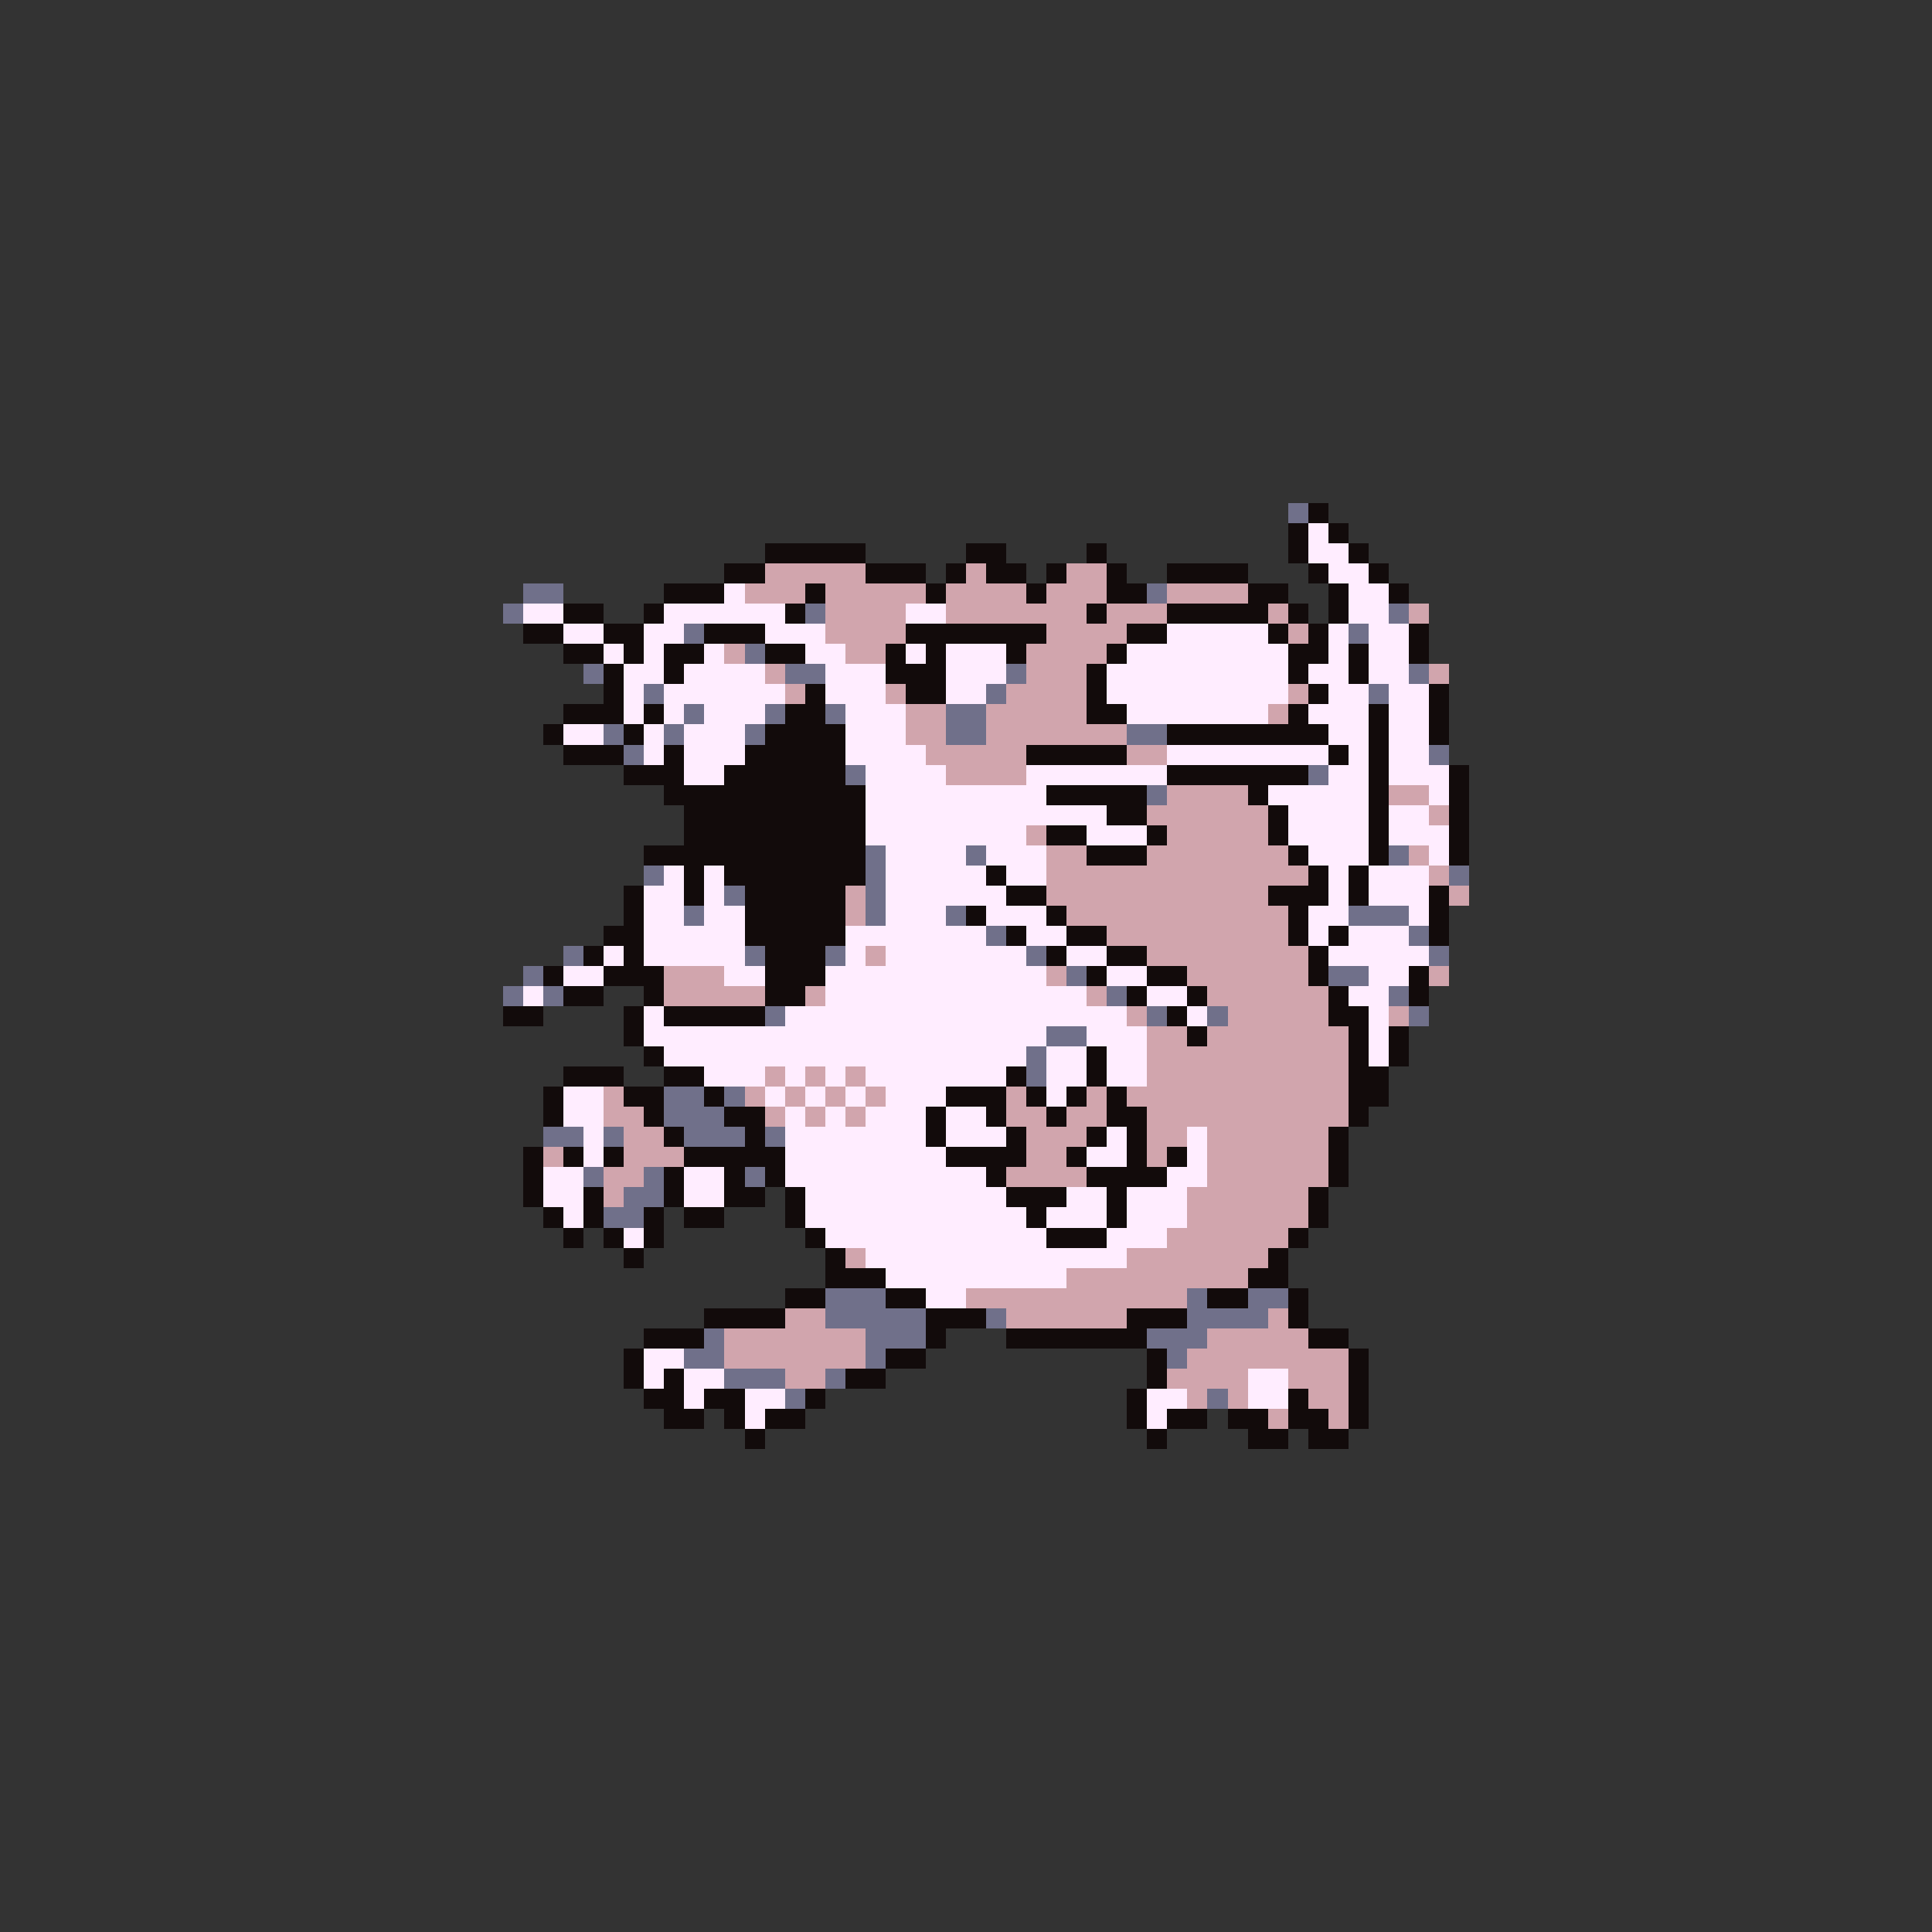 <svg xmlns="http://www.w3.org/2000/svg" viewBox="0 -0.5 96 96" shape-rendering="crispEdges">
<rect x="0" y="-0.5" width="96" height="96" fill="#333333" stroke="none"/>
<path stroke="#70708a" d="M64 25h1M26 29h2M57 29h1M25 30h1M40 30h1M69 30h1M34 31h1M67 31h1M37 32h1M29 33h1M39 33h2M50 33h1M70 33h1M32 34h1M49 34h1M68 34h1M34 35h1M38 35h1M41 35h1M47 35h2M30 36h1M33 36h1M37 36h1M47 36h2M56 36h2M31 37h1M71 37h1M42 38h1M65 38h1M57 39h1M43 42h1M48 42h1M69 42h1M32 43h1M43 43h1M72 43h1M36 44h1M43 44h1M34 45h1M43 45h1M47 45h1M67 45h3M49 46h1M70 46h1M28 47h1M37 47h1M41 47h1M51 47h1M71 47h1M26 48h1M53 48h1M66 48h2M25 49h1M27 49h1M55 49h1M69 49h1M38 50h1M57 50h1M60 50h1M70 50h1M52 51h2M51 52h1M51 53h1M33 54h2M36 54h1M33 55h3M27 56h2M30 56h1M34 56h3M38 56h1M29 58h1M32 58h1M37 58h1M31 59h2M30 60h2M41 64h3M59 64h1M62 64h2M41 65h5M49 65h1M59 65h4M35 66h1M43 66h3M57 66h3M34 67h2M43 67h1M58 67h1M36 68h3M41 68h1M39 69h1M60 69h1" />
<path stroke="#120b0b" d="M65 25h1M64 26h1M66 26h1M38 27h5M48 27h2M54 27h1M64 27h1M67 27h1M36 28h2M43 28h3M47 28h1M49 28h2M52 28h1M55 28h1M58 28h4M65 28h1M68 28h1M33 29h3M40 29h1M46 29h1M51 29h1M55 29h2M62 29h2M66 29h1M69 29h1M28 30h2M32 30h1M39 30h1M54 30h1M58 30h5M64 30h1M66 30h1M26 31h2M30 31h2M35 31h3M45 31h7M56 31h2M63 31h1M65 31h1M70 31h1M28 32h2M31 32h1M33 32h2M38 32h2M44 32h1M46 32h1M50 32h1M55 32h1M64 32h2M67 32h1M70 32h1M30 33h1M33 33h1M44 33h3M54 33h1M64 33h1M67 33h1M30 34h1M40 34h1M45 34h2M54 34h1M65 34h1M71 34h1M28 35h3M32 35h1M39 35h2M54 35h2M64 35h1M68 35h1M71 35h1M27 36h1M31 36h1M38 36h4M58 36h8M68 36h1M71 36h1M28 37h3M33 37h1M37 37h5M51 37h5M66 37h1M68 37h1M31 38h3M36 38h6M58 38h7M68 38h1M72 38h1M33 39h10M52 39h5M62 39h1M68 39h1M72 39h1M34 40h9M55 40h2M63 40h1M68 40h1M72 40h1M34 41h9M52 41h2M57 41h1M63 41h1M68 41h1M72 41h1M32 42h11M54 42h3M64 42h1M68 42h1M72 42h1M34 43h1M36 43h7M49 43h1M65 43h1M67 43h1M31 44h1M34 44h1M37 44h5M50 44h2M63 44h3M67 44h1M71 44h1M31 45h1M37 45h5M48 45h1M52 45h1M64 45h1M71 45h1M30 46h2M37 46h5M50 46h1M53 46h2M64 46h1M66 46h1M71 46h1M29 47h1M31 47h1M38 47h3M52 47h1M55 47h2M65 47h1M27 48h1M30 48h3M38 48h3M54 48h1M57 48h2M65 48h1M70 48h1M28 49h2M32 49h1M38 49h2M56 49h1M59 49h1M66 49h1M70 49h1M25 50h2M31 50h1M33 50h5M58 50h1M66 50h2M31 51h1M59 51h1M67 51h1M69 51h1M32 52h1M54 52h1M67 52h1M69 52h1M28 53h3M33 53h2M50 53h1M54 53h1M67 53h2M27 54h1M31 54h2M35 54h1M47 54h3M51 54h1M53 54h1M55 54h1M67 54h2M27 55h1M32 55h1M36 55h2M46 55h1M49 55h1M52 55h1M55 55h2M67 55h1M33 56h1M37 56h1M46 56h1M50 56h1M54 56h1M56 56h1M66 56h1M26 57h1M28 57h1M30 57h1M34 57h5M47 57h4M53 57h1M56 57h1M58 57h1M66 57h1M26 58h1M33 58h1M36 58h1M38 58h1M49 58h1M54 58h4M66 58h1M26 59h1M29 59h1M33 59h1M36 59h2M39 59h1M50 59h3M55 59h1M65 59h1M27 60h1M29 60h1M32 60h1M34 60h2M39 60h1M51 60h1M55 60h1M65 60h1M28 61h1M30 61h1M32 61h1M40 61h1M52 61h3M64 61h1M31 62h1M41 62h1M63 62h1M41 63h3M62 63h2M39 64h2M44 64h2M60 64h2M64 64h1M35 65h4M46 65h3M56 65h3M64 65h1M32 66h3M46 66h1M50 66h7M65 66h2M31 67h1M44 67h2M57 67h1M67 67h1M31 68h1M33 68h1M42 68h2M57 68h1M67 68h1M32 69h2M35 69h2M40 69h1M56 69h1M64 69h1M67 69h1M33 70h2M36 70h1M38 70h2M56 70h1M58 70h2M61 70h2M64 70h2M67 70h1M37 71h1M57 71h1M62 71h2M65 71h2" />
<path stroke="#ffedff" d="M65 26h1M65 27h2M66 28h2M36 29h1M67 29h2M26 30h2M33 30h6M45 30h2M67 30h2M28 31h2M32 31h2M38 31h3M58 31h5M66 31h1M68 31h2M30 32h1M32 32h1M35 32h1M40 32h2M45 32h1M47 32h3M56 32h8M66 32h1M68 32h2M31 33h2M34 33h4M41 33h3M47 33h3M55 33h9M65 33h2M68 33h2M31 34h1M33 34h6M41 34h3M47 34h2M55 34h9M66 34h2M69 34h2M31 35h1M33 35h1M35 35h3M42 35h3M56 35h7M65 35h3M69 35h2M28 36h2M32 36h1M34 36h3M42 36h3M66 36h2M69 36h2M32 37h1M34 37h3M42 37h4M58 37h8M67 37h1M69 37h2M34 38h2M43 38h4M51 38h7M66 38h2M69 38h3M43 39h9M63 39h5M71 39h1M43 40h12M64 40h4M69 40h2M43 41h8M54 41h3M64 41h4M69 41h3M44 42h4M49 42h3M65 42h3M71 42h1M33 43h1M35 43h1M44 43h5M50 43h2M66 43h1M68 43h3M32 44h2M35 44h1M44 44h6M66 44h1M68 44h3M32 45h2M35 45h2M44 45h3M49 45h3M65 45h2M70 45h1M32 46h5M42 46h7M51 46h2M65 46h1M67 46h3M30 47h1M32 47h5M42 47h1M44 47h7M53 47h2M66 47h5M28 48h2M36 48h2M41 48h11M55 48h2M68 48h2M26 49h1M41 49h13M57 49h2M67 49h2M32 50h1M39 50h17M59 50h1M68 50h1M32 51h20M54 51h3M68 51h1M33 52h18M52 52h2M55 52h2M68 52h1M35 53h3M39 53h1M41 53h1M43 53h7M52 53h2M55 53h2M28 54h2M38 54h1M40 54h1M42 54h1M44 54h3M52 54h1M28 55h2M39 55h1M41 55h1M43 55h3M47 55h2M29 56h1M39 56h7M47 56h3M55 56h1M59 56h1M29 57h1M39 57h8M54 57h2M59 57h1M27 58h2M34 58h2M39 58h10M58 58h2M27 59h2M34 59h2M40 59h10M53 59h2M56 59h3M28 60h1M40 60h11M52 60h3M56 60h3M31 61h1M41 61h11M55 61h3M43 62h13M44 63h9M46 64h2M32 67h2M32 68h1M34 68h2M62 68h2M34 69h1M37 69h2M57 69h2M62 69h2M37 70h1M57 70h1" />
<path stroke="#d1a5ad" d="M38 28h5M48 28h1M53 28h2M37 29h3M41 29h5M47 29h4M52 29h3M58 29h4M41 30h4M47 30h7M55 30h3M63 30h1M70 30h1M41 31h4M52 31h4M64 31h1M36 32h1M42 32h2M51 32h4M38 33h1M51 33h3M71 33h1M39 34h1M44 34h1M50 34h4M64 34h1M45 35h2M49 35h5M63 35h1M45 36h2M49 36h7M46 37h5M56 37h2M47 38h4M58 39h4M69 39h2M57 40h6M71 40h1M51 41h1M58 41h5M52 42h2M57 42h7M70 42h1M52 43h13M71 43h1M42 44h1M52 44h11M72 44h1M42 45h1M53 45h11M55 46h9M43 47h1M57 47h8M33 48h3M52 48h1M59 48h6M71 48h1M33 49h5M40 49h1M54 49h1M60 49h6M56 50h1M61 50h5M69 50h1M57 51h2M60 51h7M57 52h10M38 53h1M40 53h1M42 53h1M57 53h10M30 54h1M37 54h1M39 54h1M41 54h1M43 54h1M50 54h1M54 54h1M56 54h11M30 55h2M38 55h1M40 55h1M42 55h1M50 55h2M53 55h2M57 55h10M31 56h2M51 56h3M57 56h2M60 56h6M27 57h1M31 57h3M51 57h2M57 57h1M60 57h6M30 58h2M50 58h4M60 58h6M30 59h1M59 59h6M59 60h6M58 61h6M42 62h1M56 62h7M53 63h9M48 64h11M39 65h2M50 65h6M63 65h1M36 66h7M60 66h5M36 67h7M59 67h8M39 68h2M58 68h4M64 68h3M59 69h1M61 69h1M65 69h2M63 70h1M66 70h1" />
</svg>